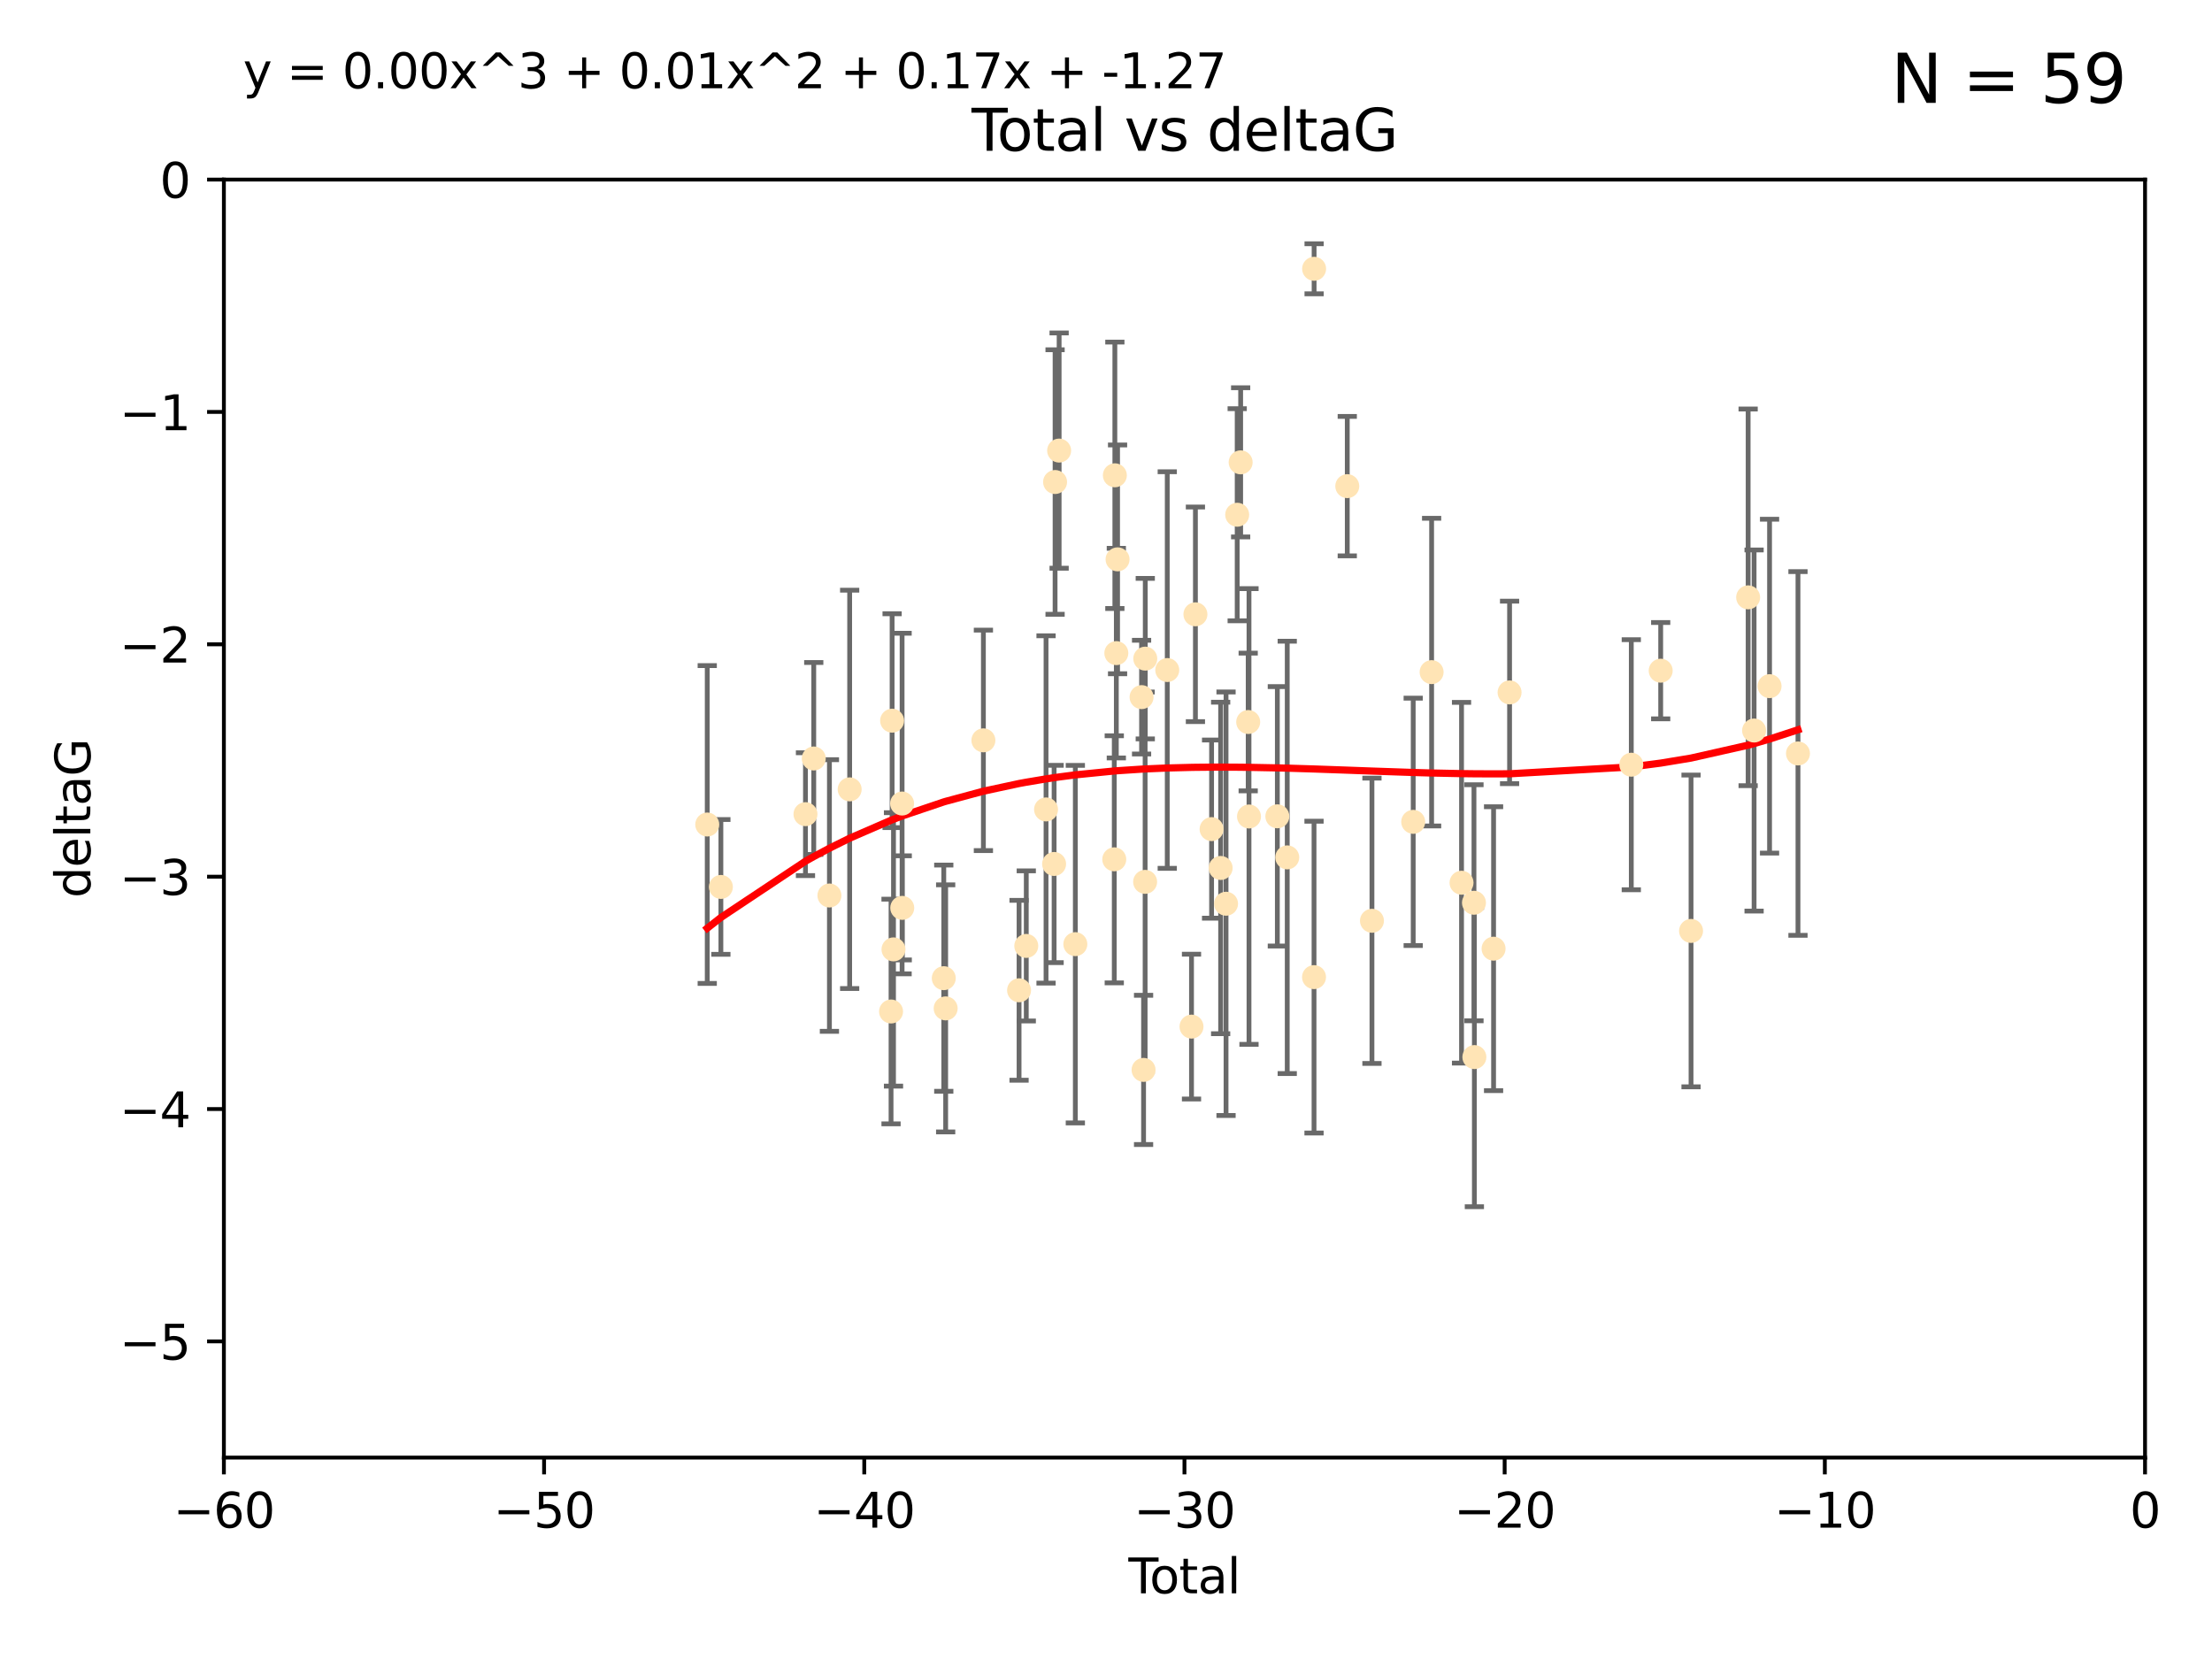 <?xml version="1.0" encoding="utf-8" standalone="no"?>
<!DOCTYPE svg PUBLIC "-//W3C//DTD SVG 1.1//EN"
  "http://www.w3.org/Graphics/SVG/1.1/DTD/svg11.dtd">
<svg xmlns:xlink="http://www.w3.org/1999/xlink" width="460.8pt" height="345.6pt" viewBox="0 0 460.8 345.6" xmlns="http://www.w3.org/2000/svg" version="1.1">
 <defs>
  <style type="text/css">*{stroke-linejoin: round; stroke-linecap: butt}</style>
 </defs>
 <g id="figure_1">
  <g id="patch_1">
   <path d="M 0 345.6 
L 460.8 345.6 
L 460.8 0 
L 0 0 
z
" style="fill: #ffffff"/>
  </g>
  <g id="axes_1">
   <g id="patch_2">
    <path d="M 46.64 303.64 
L 446.85 303.64 
L 446.85 37.411 
L 46.64 37.411 
z
" style="fill: #ffffff"/>
   </g>
   <g id="PathCollection_1">
    <defs>
     <path id="m116b6ffe37" d="M 0 1.118 
C 0.297 1.118 0.581 1 0.791 0.791 
C 1 0.581 1.118 0.297 1.118 0 
C 1.118 -0.297 1 -0.581 0.791 -0.791 
C 0.581 -1 0.297 -1.118 0 -1.118 
C -0.297 -1.118 -0.581 -1 -0.791 -0.791 
C -1 -0.581 -1.118 -0.297 -1.118 0 
C -1.118 0.297 -1 0.581 -0.791 0.791 
C -0.581 1 -0.297 1.118 0 1.118 
z
" style="stroke: #ffe4b5"/>
    </defs>
    <g clip-path="url(#pe05004ad1a)">
     <use xlink:href="#m116b6ffe37" x="147.331" y="171.763" style="fill: #ffe4b5; stroke: #ffe4b5"/>
     <use xlink:href="#m116b6ffe37" x="150.173" y="184.766" style="fill: #ffe4b5; stroke: #ffe4b5"/>
     <use xlink:href="#m116b6ffe37" x="167.795" y="169.607" style="fill: #ffe4b5; stroke: #ffe4b5"/>
     <use xlink:href="#m116b6ffe37" x="169.52" y="158.004" style="fill: #ffe4b5; stroke: #ffe4b5"/>
     <use xlink:href="#m116b6ffe37" x="172.784" y="186.549" style="fill: #ffe4b5; stroke: #ffe4b5"/>
     <use xlink:href="#m116b6ffe37" x="177" y="164.438" style="fill: #ffe4b5; stroke: #ffe4b5"/>
     <use xlink:href="#m116b6ffe37" x="185.622" y="210.713" style="fill: #ffe4b5; stroke: #ffe4b5"/>
     <use xlink:href="#m116b6ffe37" x="185.843" y="150.131" style="fill: #ffe4b5; stroke: #ffe4b5"/>
     <use xlink:href="#m116b6ffe37" x="186.133" y="197.775" style="fill: #ffe4b5; stroke: #ffe4b5"/>
     <use xlink:href="#m116b6ffe37" x="187.923" y="167.39" style="fill: #ffe4b5; stroke: #ffe4b5"/>
     <use xlink:href="#m116b6ffe37" x="187.953" y="189.127" style="fill: #ffe4b5; stroke: #ffe4b5"/>
     <use xlink:href="#m116b6ffe37" x="196.605" y="203.772" style="fill: #ffe4b5; stroke: #ffe4b5"/>
     <use xlink:href="#m116b6ffe37" x="196.999" y="210.066" style="fill: #ffe4b5; stroke: #ffe4b5"/>
     <use xlink:href="#m116b6ffe37" x="204.86" y="154.227" style="fill: #ffe4b5; stroke: #ffe4b5"/>
     <use xlink:href="#m116b6ffe37" x="212.29" y="206.296" style="fill: #ffe4b5; stroke: #ffe4b5"/>
     <use xlink:href="#m116b6ffe37" x="213.792" y="197.053" style="fill: #ffe4b5; stroke: #ffe4b5"/>
     <use xlink:href="#m116b6ffe37" x="217.91" y="168.621" style="fill: #ffe4b5; stroke: #ffe4b5"/>
     <use xlink:href="#m116b6ffe37" x="219.589" y="179.98" style="fill: #ffe4b5; stroke: #ffe4b5"/>
     <use xlink:href="#m116b6ffe37" x="219.792" y="100.413" style="fill: #ffe4b5; stroke: #ffe4b5"/>
     <use xlink:href="#m116b6ffe37" x="220.636" y="93.864" style="fill: #ffe4b5; stroke: #ffe4b5"/>
     <use xlink:href="#m116b6ffe37" x="224.013" y="196.685" style="fill: #ffe4b5; stroke: #ffe4b5"/>
     <use xlink:href="#m116b6ffe37" x="232.122" y="179.012" style="fill: #ffe4b5; stroke: #ffe4b5"/>
     <use xlink:href="#m116b6ffe37" x="232.245" y="99.014" style="fill: #ffe4b5; stroke: #ffe4b5"/>
     <use xlink:href="#m116b6ffe37" x="232.552" y="136.058" style="fill: #ffe4b5; stroke: #ffe4b5"/>
     <use xlink:href="#m116b6ffe37" x="232.81" y="116.525" style="fill: #ffe4b5; stroke: #ffe4b5"/>
     <use xlink:href="#m116b6ffe37" x="237.81" y="145.223" style="fill: #ffe4b5; stroke: #ffe4b5"/>
     <use xlink:href="#m116b6ffe37" x="238.227" y="222.879" style="fill: #ffe4b5; stroke: #ffe4b5"/>
     <use xlink:href="#m116b6ffe37" x="238.551" y="183.707" style="fill: #ffe4b5; stroke: #ffe4b5"/>
     <use xlink:href="#m116b6ffe37" x="238.581" y="137.205" style="fill: #ffe4b5; stroke: #ffe4b5"/>
     <use xlink:href="#m116b6ffe37" x="243.161" y="139.582" style="fill: #ffe4b5; stroke: #ffe4b5"/>
     <use xlink:href="#m116b6ffe37" x="248.213" y="213.863" style="fill: #ffe4b5; stroke: #ffe4b5"/>
     <use xlink:href="#m116b6ffe37" x="249.028" y="127.973" style="fill: #ffe4b5; stroke: #ffe4b5"/>
     <use xlink:href="#m116b6ffe37" x="252.395" y="172.719" style="fill: #ffe4b5; stroke: #ffe4b5"/>
     <use xlink:href="#m116b6ffe37" x="254.283" y="180.812" style="fill: #ffe4b5; stroke: #ffe4b5"/>
     <use xlink:href="#m116b6ffe37" x="255.407" y="188.264" style="fill: #ffe4b5; stroke: #ffe4b5"/>
     <use xlink:href="#m116b6ffe37" x="257.73" y="107.23" style="fill: #ffe4b5; stroke: #ffe4b5"/>
     <use xlink:href="#m116b6ffe37" x="258.45" y="96.314" style="fill: #ffe4b5; stroke: #ffe4b5"/>
     <use xlink:href="#m116b6ffe37" x="260.021" y="150.407" style="fill: #ffe4b5; stroke: #ffe4b5"/>
     <use xlink:href="#m116b6ffe37" x="260.189" y="170.091" style="fill: #ffe4b5; stroke: #ffe4b5"/>
     <use xlink:href="#m116b6ffe37" x="266.094" y="170.053" style="fill: #ffe4b5; stroke: #ffe4b5"/>
     <use xlink:href="#m116b6ffe37" x="268.156" y="178.609" style="fill: #ffe4b5; stroke: #ffe4b5"/>
     <use xlink:href="#m116b6ffe37" x="273.735" y="203.552" style="fill: #ffe4b5; stroke: #ffe4b5"/>
     <use xlink:href="#m116b6ffe37" x="273.753" y="55.993" style="fill: #ffe4b5; stroke: #ffe4b5"/>
     <use xlink:href="#m116b6ffe37" x="280.661" y="101.272" style="fill: #ffe4b5; stroke: #ffe4b5"/>
     <use xlink:href="#m116b6ffe37" x="285.803" y="191.817" style="fill: #ffe4b5; stroke: #ffe4b5"/>
     <use xlink:href="#m116b6ffe37" x="294.397" y="171.206" style="fill: #ffe4b5; stroke: #ffe4b5"/>
     <use xlink:href="#m116b6ffe37" x="298.231" y="140.015" style="fill: #ffe4b5; stroke: #ffe4b5"/>
     <use xlink:href="#m116b6ffe37" x="304.464" y="183.887" style="fill: #ffe4b5; stroke: #ffe4b5"/>
     <use xlink:href="#m116b6ffe37" x="307.055" y="188.059" style="fill: #ffe4b5; stroke: #ffe4b5"/>
     <use xlink:href="#m116b6ffe37" x="307.139" y="220.208" style="fill: #ffe4b5; stroke: #ffe4b5"/>
     <use xlink:href="#m116b6ffe37" x="311.139" y="197.627" style="fill: #ffe4b5; stroke: #ffe4b5"/>
     <use xlink:href="#m116b6ffe37" x="314.472" y="144.242" style="fill: #ffe4b5; stroke: #ffe4b5"/>
     <use xlink:href="#m116b6ffe37" x="339.829" y="159.303" style="fill: #ffe4b5; stroke: #ffe4b5"/>
     <use xlink:href="#m116b6ffe37" x="345.952" y="139.717" style="fill: #ffe4b5; stroke: #ffe4b5"/>
     <use xlink:href="#m116b6ffe37" x="352.276" y="193.93" style="fill: #ffe4b5; stroke: #ffe4b5"/>
     <use xlink:href="#m116b6ffe37" x="364.17" y="124.44" style="fill: #ffe4b5; stroke: #ffe4b5"/>
     <use xlink:href="#m116b6ffe37" x="365.409" y="152.182" style="fill: #ffe4b5; stroke: #ffe4b5"/>
     <use xlink:href="#m116b6ffe37" x="368.631" y="142.938" style="fill: #ffe4b5; stroke: #ffe4b5"/>
     <use xlink:href="#m116b6ffe37" x="374.553" y="156.959" style="fill: #ffe4b5; stroke: #ffe4b5"/>
    </g>
   </g>
   <g id="matplotlib.axis_1">
    <g id="xtick_1">
     <g id="line2d_1">
      <defs>
       <path id="m0ee0fde042" d="M 0 0 
L 0 3.5 
" style="stroke: #000000; stroke-width: 0.8"/>
      </defs>
      <g>
       <use xlink:href="#m0ee0fde042" x="46.64" y="303.64" style="stroke: #000000; stroke-width: 0.8"/>
      </g>
     </g>
     <g id="text_1">
      <!-- −60 -->
      <g transform="translate(36.088 318.238)scale(0.1 -0.1)">
       <defs>
        <path id="DejaVuSans-2212" d="M 678 2272 
L 4684 2272 
L 4684 1741 
L 678 1741 
L 678 2272 
z
" transform="scale(0.016)"/>
        <path id="DejaVuSans-36" d="M 2113 2584 
Q 1688 2584 1439 2293 
Q 1191 2003 1191 1497 
Q 1191 994 1439 701 
Q 1688 409 2113 409 
Q 2538 409 2786 701 
Q 3034 994 3034 1497 
Q 3034 2003 2786 2293 
Q 2538 2584 2113 2584 
z
M 3366 4563 
L 3366 3988 
Q 3128 4100 2886 4159 
Q 2644 4219 2406 4219 
Q 1781 4219 1451 3797 
Q 1122 3375 1075 2522 
Q 1259 2794 1537 2939 
Q 1816 3084 2150 3084 
Q 2853 3084 3261 2657 
Q 3669 2231 3669 1497 
Q 3669 778 3244 343 
Q 2819 -91 2113 -91 
Q 1303 -91 875 529 
Q 447 1150 447 2328 
Q 447 3434 972 4092 
Q 1497 4750 2381 4750 
Q 2619 4750 2861 4703 
Q 3103 4656 3366 4563 
z
" transform="scale(0.016)"/>
        <path id="DejaVuSans-30" d="M 2034 4250 
Q 1547 4250 1301 3770 
Q 1056 3291 1056 2328 
Q 1056 1369 1301 889 
Q 1547 409 2034 409 
Q 2525 409 2770 889 
Q 3016 1369 3016 2328 
Q 3016 3291 2770 3770 
Q 2525 4250 2034 4250 
z
M 2034 4750 
Q 2819 4750 3233 4129 
Q 3647 3509 3647 2328 
Q 3647 1150 3233 529 
Q 2819 -91 2034 -91 
Q 1250 -91 836 529 
Q 422 1150 422 2328 
Q 422 3509 836 4129 
Q 1250 4750 2034 4750 
z
" transform="scale(0.016)"/>
       </defs>
       <use xlink:href="#DejaVuSans-2212"/>
       <use xlink:href="#DejaVuSans-36" x="83.789"/>
       <use xlink:href="#DejaVuSans-30" x="147.412"/>
      </g>
     </g>
    </g>
    <g id="xtick_2">
     <g id="line2d_2">
      <g>
       <use xlink:href="#m0ee0fde042" x="113.342" y="303.64" style="stroke: #000000; stroke-width: 0.8"/>
      </g>
     </g>
     <g id="text_2">
      <!-- −50 -->
      <g transform="translate(102.789 318.238)scale(0.1 -0.1)">
       <defs>
        <path id="DejaVuSans-35" d="M 691 4666 
L 3169 4666 
L 3169 4134 
L 1269 4134 
L 1269 2991 
Q 1406 3038 1543 3061 
Q 1681 3084 1819 3084 
Q 2600 3084 3056 2656 
Q 3513 2228 3513 1497 
Q 3513 744 3044 326 
Q 2575 -91 1722 -91 
Q 1428 -91 1123 -41 
Q 819 9 494 109 
L 494 744 
Q 775 591 1075 516 
Q 1375 441 1709 441 
Q 2250 441 2565 725 
Q 2881 1009 2881 1497 
Q 2881 1984 2565 2268 
Q 2250 2553 1709 2553 
Q 1456 2553 1204 2497 
Q 953 2441 691 2322 
L 691 4666 
z
" transform="scale(0.016)"/>
       </defs>
       <use xlink:href="#DejaVuSans-2212"/>
       <use xlink:href="#DejaVuSans-35" x="83.789"/>
       <use xlink:href="#DejaVuSans-30" x="147.412"/>
      </g>
     </g>
    </g>
    <g id="xtick_3">
     <g id="line2d_3">
      <g>
       <use xlink:href="#m0ee0fde042" x="180.043" y="303.64" style="stroke: #000000; stroke-width: 0.8"/>
      </g>
     </g>
     <g id="text_3">
      <!-- −40 -->
      <g transform="translate(169.491 318.238)scale(0.1 -0.1)">
       <defs>
        <path id="DejaVuSans-34" d="M 2419 4116 
L 825 1625 
L 2419 1625 
L 2419 4116 
z
M 2253 4666 
L 3047 4666 
L 3047 1625 
L 3713 1625 
L 3713 1100 
L 3047 1100 
L 3047 0 
L 2419 0 
L 2419 1100 
L 313 1100 
L 313 1709 
L 2253 4666 
z
" transform="scale(0.016)"/>
       </defs>
       <use xlink:href="#DejaVuSans-2212"/>
       <use xlink:href="#DejaVuSans-34" x="83.789"/>
       <use xlink:href="#DejaVuSans-30" x="147.412"/>
      </g>
     </g>
    </g>
    <g id="xtick_4">
     <g id="line2d_4">
      <g>
       <use xlink:href="#m0ee0fde042" x="246.745" y="303.64" style="stroke: #000000; stroke-width: 0.8"/>
      </g>
     </g>
     <g id="text_4">
      <!-- −30 -->
      <g transform="translate(236.193 318.238)scale(0.1 -0.1)">
       <defs>
        <path id="DejaVuSans-33" d="M 2597 2516 
Q 3050 2419 3304 2112 
Q 3559 1806 3559 1356 
Q 3559 666 3084 287 
Q 2609 -91 1734 -91 
Q 1441 -91 1130 -33 
Q 819 25 488 141 
L 488 750 
Q 750 597 1062 519 
Q 1375 441 1716 441 
Q 2309 441 2620 675 
Q 2931 909 2931 1356 
Q 2931 1769 2642 2001 
Q 2353 2234 1838 2234 
L 1294 2234 
L 1294 2753 
L 1863 2753 
Q 2328 2753 2575 2939 
Q 2822 3125 2822 3475 
Q 2822 3834 2567 4026 
Q 2313 4219 1838 4219 
Q 1578 4219 1281 4162 
Q 984 4106 628 3988 
L 628 4550 
Q 988 4650 1302 4700 
Q 1616 4750 1894 4750 
Q 2613 4750 3031 4423 
Q 3450 4097 3450 3541 
Q 3450 3153 3228 2886 
Q 3006 2619 2597 2516 
z
" transform="scale(0.016)"/>
       </defs>
       <use xlink:href="#DejaVuSans-2212"/>
       <use xlink:href="#DejaVuSans-33" x="83.789"/>
       <use xlink:href="#DejaVuSans-30" x="147.412"/>
      </g>
     </g>
    </g>
    <g id="xtick_5">
     <g id="line2d_5">
      <g>
       <use xlink:href="#m0ee0fde042" x="313.447" y="303.64" style="stroke: #000000; stroke-width: 0.8"/>
      </g>
     </g>
     <g id="text_5">
      <!-- −20 -->
      <g transform="translate(302.894 318.238)scale(0.1 -0.1)">
       <defs>
        <path id="DejaVuSans-32" d="M 1228 531 
L 3431 531 
L 3431 0 
L 469 0 
L 469 531 
Q 828 903 1448 1529 
Q 2069 2156 2228 2338 
Q 2531 2678 2651 2914 
Q 2772 3150 2772 3378 
Q 2772 3750 2511 3984 
Q 2250 4219 1831 4219 
Q 1534 4219 1204 4116 
Q 875 4013 500 3803 
L 500 4441 
Q 881 4594 1212 4672 
Q 1544 4750 1819 4750 
Q 2544 4750 2975 4387 
Q 3406 4025 3406 3419 
Q 3406 3131 3298 2873 
Q 3191 2616 2906 2266 
Q 2828 2175 2409 1742 
Q 1991 1309 1228 531 
z
" transform="scale(0.016)"/>
       </defs>
       <use xlink:href="#DejaVuSans-2212"/>
       <use xlink:href="#DejaVuSans-32" x="83.789"/>
       <use xlink:href="#DejaVuSans-30" x="147.412"/>
      </g>
     </g>
    </g>
    <g id="xtick_6">
     <g id="line2d_6">
      <g>
       <use xlink:href="#m0ee0fde042" x="380.148" y="303.64" style="stroke: #000000; stroke-width: 0.8"/>
      </g>
     </g>
     <g id="text_6">
      <!-- −10 -->
      <g transform="translate(369.596 318.238)scale(0.1 -0.1)">
       <defs>
        <path id="DejaVuSans-31" d="M 794 531 
L 1825 531 
L 1825 4091 
L 703 3866 
L 703 4441 
L 1819 4666 
L 2450 4666 
L 2450 531 
L 3481 531 
L 3481 0 
L 794 0 
L 794 531 
z
" transform="scale(0.016)"/>
       </defs>
       <use xlink:href="#DejaVuSans-2212"/>
       <use xlink:href="#DejaVuSans-31" x="83.789"/>
       <use xlink:href="#DejaVuSans-30" x="147.412"/>
      </g>
     </g>
    </g>
    <g id="xtick_7">
     <g id="line2d_7">
      <g>
       <use xlink:href="#m0ee0fde042" x="446.85" y="303.64" style="stroke: #000000; stroke-width: 0.8"/>
      </g>
     </g>
     <g id="text_7">
      <!-- 0 -->
      <g transform="translate(443.669 318.238)scale(0.1 -0.1)">
       <use xlink:href="#DejaVuSans-30"/>
      </g>
     </g>
    </g>
    <g id="text_8">
     <!-- Total -->
     <g transform="translate(235.068 331.917)scale(0.1 -0.1)">
      <defs>
       <path id="DejaVuSans-54" d="M -19 4666 
L 3928 4666 
L 3928 4134 
L 2272 4134 
L 2272 0 
L 1638 0 
L 1638 4134 
L -19 4134 
L -19 4666 
z
" transform="scale(0.016)"/>
       <path id="DejaVuSans-6f" d="M 1959 3097 
Q 1497 3097 1228 2736 
Q 959 2375 959 1747 
Q 959 1119 1226 758 
Q 1494 397 1959 397 
Q 2419 397 2687 759 
Q 2956 1122 2956 1747 
Q 2956 2369 2687 2733 
Q 2419 3097 1959 3097 
z
M 1959 3584 
Q 2709 3584 3137 3096 
Q 3566 2609 3566 1747 
Q 3566 888 3137 398 
Q 2709 -91 1959 -91 
Q 1206 -91 779 398 
Q 353 888 353 1747 
Q 353 2609 779 3096 
Q 1206 3584 1959 3584 
z
" transform="scale(0.016)"/>
       <path id="DejaVuSans-74" d="M 1172 4494 
L 1172 3500 
L 2356 3500 
L 2356 3053 
L 1172 3053 
L 1172 1153 
Q 1172 725 1289 603 
Q 1406 481 1766 481 
L 2356 481 
L 2356 0 
L 1766 0 
Q 1100 0 847 248 
Q 594 497 594 1153 
L 594 3053 
L 172 3053 
L 172 3500 
L 594 3500 
L 594 4494 
L 1172 4494 
z
" transform="scale(0.016)"/>
       <path id="DejaVuSans-61" d="M 2194 1759 
Q 1497 1759 1228 1600 
Q 959 1441 959 1056 
Q 959 750 1161 570 
Q 1363 391 1709 391 
Q 2188 391 2477 730 
Q 2766 1069 2766 1631 
L 2766 1759 
L 2194 1759 
z
M 3341 1997 
L 3341 0 
L 2766 0 
L 2766 531 
Q 2569 213 2275 61 
Q 1981 -91 1556 -91 
Q 1019 -91 701 211 
Q 384 513 384 1019 
Q 384 1609 779 1909 
Q 1175 2209 1959 2209 
L 2766 2209 
L 2766 2266 
Q 2766 2663 2505 2880 
Q 2244 3097 1772 3097 
Q 1472 3097 1187 3025 
Q 903 2953 641 2809 
L 641 3341 
Q 956 3463 1253 3523 
Q 1550 3584 1831 3584 
Q 2591 3584 2966 3190 
Q 3341 2797 3341 1997 
z
" transform="scale(0.016)"/>
       <path id="DejaVuSans-6c" d="M 603 4863 
L 1178 4863 
L 1178 0 
L 603 0 
L 603 4863 
z
" transform="scale(0.016)"/>
      </defs>
      <use xlink:href="#DejaVuSans-54"/>
      <use xlink:href="#DejaVuSans-6f" x="44.084"/>
      <use xlink:href="#DejaVuSans-74" x="105.266"/>
      <use xlink:href="#DejaVuSans-61" x="144.475"/>
      <use xlink:href="#DejaVuSans-6c" x="205.754"/>
     </g>
    </g>
   </g>
   <g id="matplotlib.axis_2">
    <g id="ytick_1">
     <g id="line2d_8">
      <defs>
       <path id="m115ef93f50" d="M 0 0 
L -3.5 0 
" style="stroke: #000000; stroke-width: 0.8"/>
      </defs>
      <g>
       <use xlink:href="#m115ef93f50" x="46.64" y="279.437" style="stroke: #000000; stroke-width: 0.8"/>
      </g>
     </g>
     <g id="text_9">
      <!-- −5 -->
      <g transform="translate(24.898 283.237)scale(0.1 -0.1)">
       <use xlink:href="#DejaVuSans-2212"/>
       <use xlink:href="#DejaVuSans-35" x="83.789"/>
      </g>
     </g>
    </g>
    <g id="ytick_2">
     <g id="line2d_9">
      <g>
       <use xlink:href="#m115ef93f50" x="46.64" y="231.032" style="stroke: #000000; stroke-width: 0.8"/>
      </g>
     </g>
     <g id="text_10">
      <!-- −4 -->
      <g transform="translate(24.898 234.831)scale(0.1 -0.1)">
       <use xlink:href="#DejaVuSans-2212"/>
       <use xlink:href="#DejaVuSans-34" x="83.789"/>
      </g>
     </g>
    </g>
    <g id="ytick_3">
     <g id="line2d_10">
      <g>
       <use xlink:href="#m115ef93f50" x="46.64" y="182.627" style="stroke: #000000; stroke-width: 0.8"/>
      </g>
     </g>
     <g id="text_11">
      <!-- −3 -->
      <g transform="translate(24.898 186.426)scale(0.1 -0.1)">
       <use xlink:href="#DejaVuSans-2212"/>
       <use xlink:href="#DejaVuSans-33" x="83.789"/>
      </g>
     </g>
    </g>
    <g id="ytick_4">
     <g id="line2d_11">
      <g>
       <use xlink:href="#m115ef93f50" x="46.64" y="134.222" style="stroke: #000000; stroke-width: 0.8"/>
      </g>
     </g>
     <g id="text_12">
      <!-- −2 -->
      <g transform="translate(24.898 138.021)scale(0.1 -0.1)">
       <use xlink:href="#DejaVuSans-2212"/>
       <use xlink:href="#DejaVuSans-32" x="83.789"/>
      </g>
     </g>
    </g>
    <g id="ytick_5">
     <g id="line2d_12">
      <g>
       <use xlink:href="#m115ef93f50" x="46.64" y="85.816" style="stroke: #000000; stroke-width: 0.8"/>
      </g>
     </g>
     <g id="text_13">
      <!-- −1 -->
      <g transform="translate(24.898 89.616)scale(0.1 -0.1)">
       <use xlink:href="#DejaVuSans-2212"/>
       <use xlink:href="#DejaVuSans-31" x="83.789"/>
      </g>
     </g>
    </g>
    <g id="ytick_6">
     <g id="line2d_13">
      <g>
       <use xlink:href="#m115ef93f50" x="46.64" y="37.411" style="stroke: #000000; stroke-width: 0.8"/>
      </g>
     </g>
     <g id="text_14">
      <!-- 0 -->
      <g transform="translate(33.278 41.21)scale(0.1 -0.1)">
       <use xlink:href="#DejaVuSans-30"/>
      </g>
     </g>
    </g>
    <g id="text_15">
     <!-- deltaG -->
     <g transform="translate(18.818 187.064)rotate(-90)scale(0.1 -0.1)">
      <defs>
       <path id="DejaVuSans-64" d="M 2906 2969 
L 2906 4863 
L 3481 4863 
L 3481 0 
L 2906 0 
L 2906 525 
Q 2725 213 2448 61 
Q 2172 -91 1784 -91 
Q 1150 -91 751 415 
Q 353 922 353 1747 
Q 353 2572 751 3078 
Q 1150 3584 1784 3584 
Q 2172 3584 2448 3432 
Q 2725 3281 2906 2969 
z
M 947 1747 
Q 947 1113 1208 752 
Q 1469 391 1925 391 
Q 2381 391 2643 752 
Q 2906 1113 2906 1747 
Q 2906 2381 2643 2742 
Q 2381 3103 1925 3103 
Q 1469 3103 1208 2742 
Q 947 2381 947 1747 
z
" transform="scale(0.016)"/>
       <path id="DejaVuSans-65" d="M 3597 1894 
L 3597 1613 
L 953 1613 
Q 991 1019 1311 708 
Q 1631 397 2203 397 
Q 2534 397 2845 478 
Q 3156 559 3463 722 
L 3463 178 
Q 3153 47 2828 -22 
Q 2503 -91 2169 -91 
Q 1331 -91 842 396 
Q 353 884 353 1716 
Q 353 2575 817 3079 
Q 1281 3584 2069 3584 
Q 2775 3584 3186 3129 
Q 3597 2675 3597 1894 
z
M 3022 2063 
Q 3016 2534 2758 2815 
Q 2500 3097 2075 3097 
Q 1594 3097 1305 2825 
Q 1016 2553 972 2059 
L 3022 2063 
z
" transform="scale(0.016)"/>
       <path id="DejaVuSans-47" d="M 3809 666 
L 3809 1919 
L 2778 1919 
L 2778 2438 
L 4434 2438 
L 4434 434 
Q 4069 175 3628 42 
Q 3188 -91 2688 -91 
Q 1594 -91 976 548 
Q 359 1188 359 2328 
Q 359 3472 976 4111 
Q 1594 4750 2688 4750 
Q 3144 4750 3555 4637 
Q 3966 4525 4313 4306 
L 4313 3634 
Q 3963 3931 3569 4081 
Q 3175 4231 2741 4231 
Q 1884 4231 1454 3753 
Q 1025 3275 1025 2328 
Q 1025 1384 1454 906 
Q 1884 428 2741 428 
Q 3075 428 3337 486 
Q 3600 544 3809 666 
z
" transform="scale(0.016)"/>
      </defs>
      <use xlink:href="#DejaVuSans-64"/>
      <use xlink:href="#DejaVuSans-65" x="63.477"/>
      <use xlink:href="#DejaVuSans-6c" x="125"/>
      <use xlink:href="#DejaVuSans-74" x="152.783"/>
      <use xlink:href="#DejaVuSans-61" x="191.992"/>
      <use xlink:href="#DejaVuSans-47" x="253.271"/>
     </g>
    </g>
   </g>
   <g id="LineCollection_1">
    <path d="M 147.331 204.867 
L 147.331 138.658 
" clip-path="url(#pe05004ad1a)" style="fill: none; stroke: #696969"/>
    <path d="M 150.173 198.805 
L 150.173 170.727 
" clip-path="url(#pe05004ad1a)" style="fill: none; stroke: #696969"/>
    <path d="M 167.795 182.403 
L 167.795 156.81 
" clip-path="url(#pe05004ad1a)" style="fill: none; stroke: #696969"/>
    <path d="M 169.52 177.999 
L 169.52 138.009 
" clip-path="url(#pe05004ad1a)" style="fill: none; stroke: #696969"/>
    <path d="M 172.784 214.844 
L 172.784 158.255 
" clip-path="url(#pe05004ad1a)" style="fill: none; stroke: #696969"/>
    <path d="M 177 205.929 
L 177 122.946 
" clip-path="url(#pe05004ad1a)" style="fill: none; stroke: #696969"/>
    <path d="M 185.622 234.113 
L 185.622 187.313 
" clip-path="url(#pe05004ad1a)" style="fill: none; stroke: #696969"/>
    <path d="M 185.843 172.406 
L 185.843 127.855 
" clip-path="url(#pe05004ad1a)" style="fill: none; stroke: #696969"/>
    <path d="M 186.133 226.257 
L 186.133 169.294 
" clip-path="url(#pe05004ad1a)" style="fill: none; stroke: #696969"/>
    <path d="M 187.923 202.867 
L 187.923 131.914 
" clip-path="url(#pe05004ad1a)" style="fill: none; stroke: #696969"/>
    <path d="M 187.953 199.972 
L 187.953 178.283 
" clip-path="url(#pe05004ad1a)" style="fill: none; stroke: #696969"/>
    <path d="M 196.605 227.331 
L 196.605 180.212 
" clip-path="url(#pe05004ad1a)" style="fill: none; stroke: #696969"/>
    <path d="M 196.999 235.804 
L 196.999 184.328 
" clip-path="url(#pe05004ad1a)" style="fill: none; stroke: #696969"/>
    <path d="M 204.86 177.192 
L 204.86 131.263 
" clip-path="url(#pe05004ad1a)" style="fill: none; stroke: #696969"/>
    <path d="M 212.29 225.031 
L 212.29 187.561 
" clip-path="url(#pe05004ad1a)" style="fill: none; stroke: #696969"/>
    <path d="M 213.792 212.688 
L 213.792 181.417 
" clip-path="url(#pe05004ad1a)" style="fill: none; stroke: #696969"/>
    <path d="M 217.91 204.796 
L 217.91 132.447 
" clip-path="url(#pe05004ad1a)" style="fill: none; stroke: #696969"/>
    <path d="M 219.589 200.533 
L 219.589 159.428 
" clip-path="url(#pe05004ad1a)" style="fill: none; stroke: #696969"/>
    <path d="M 219.792 127.966 
L 219.792 72.859 
" clip-path="url(#pe05004ad1a)" style="fill: none; stroke: #696969"/>
    <path d="M 220.636 118.369 
L 220.636 69.359 
" clip-path="url(#pe05004ad1a)" style="fill: none; stroke: #696969"/>
    <path d="M 224.013 233.927 
L 224.013 159.444 
" clip-path="url(#pe05004ad1a)" style="fill: none; stroke: #696969"/>
    <path d="M 232.122 204.751 
L 232.122 153.273 
" clip-path="url(#pe05004ad1a)" style="fill: none; stroke: #696969"/>
    <path d="M 232.245 126.762 
L 232.245 71.267 
" clip-path="url(#pe05004ad1a)" style="fill: none; stroke: #696969"/>
    <path d="M 232.552 157.897 
L 232.552 114.219 
" clip-path="url(#pe05004ad1a)" style="fill: none; stroke: #696969"/>
    <path d="M 232.81 140.352 
L 232.81 92.698 
" clip-path="url(#pe05004ad1a)" style="fill: none; stroke: #696969"/>
    <path d="M 237.81 157.068 
L 237.81 133.378 
" clip-path="url(#pe05004ad1a)" style="fill: none; stroke: #696969"/>
    <path d="M 238.227 238.424 
L 238.227 207.334 
" clip-path="url(#pe05004ad1a)" style="fill: none; stroke: #696969"/>
    <path d="M 238.551 223.253 
L 238.551 144.162 
" clip-path="url(#pe05004ad1a)" style="fill: none; stroke: #696969"/>
    <path d="M 238.581 153.923 
L 238.581 120.488 
" clip-path="url(#pe05004ad1a)" style="fill: none; stroke: #696969"/>
    <path d="M 243.161 180.893 
L 243.161 98.27 
" clip-path="url(#pe05004ad1a)" style="fill: none; stroke: #696969"/>
    <path d="M 248.213 228.948 
L 248.213 198.777 
" clip-path="url(#pe05004ad1a)" style="fill: none; stroke: #696969"/>
    <path d="M 249.028 150.324 
L 249.028 105.623 
" clip-path="url(#pe05004ad1a)" style="fill: none; stroke: #696969"/>
    <path d="M 252.395 191.277 
L 252.395 154.16 
" clip-path="url(#pe05004ad1a)" style="fill: none; stroke: #696969"/>
    <path d="M 254.283 215.345 
L 254.283 146.28 
" clip-path="url(#pe05004ad1a)" style="fill: none; stroke: #696969"/>
    <path d="M 255.407 232.379 
L 255.407 144.149 
" clip-path="url(#pe05004ad1a)" style="fill: none; stroke: #696969"/>
    <path d="M 257.73 129.322 
L 257.73 85.138 
" clip-path="url(#pe05004ad1a)" style="fill: none; stroke: #696969"/>
    <path d="M 258.45 111.851 
L 258.45 80.778 
" clip-path="url(#pe05004ad1a)" style="fill: none; stroke: #696969"/>
    <path d="M 260.021 164.755 
L 260.021 136.059 
" clip-path="url(#pe05004ad1a)" style="fill: none; stroke: #696969"/>
    <path d="M 260.189 217.56 
L 260.189 122.622 
" clip-path="url(#pe05004ad1a)" style="fill: none; stroke: #696969"/>
    <path d="M 266.094 197.074 
L 266.094 143.032 
" clip-path="url(#pe05004ad1a)" style="fill: none; stroke: #696969"/>
    <path d="M 268.156 223.643 
L 268.156 133.574 
" clip-path="url(#pe05004ad1a)" style="fill: none; stroke: #696969"/>
    <path d="M 273.735 236.03 
L 273.735 171.073 
" clip-path="url(#pe05004ad1a)" style="fill: none; stroke: #696969"/>
    <path d="M 273.753 61.206 
L 273.753 50.78 
" clip-path="url(#pe05004ad1a)" style="fill: none; stroke: #696969"/>
    <path d="M 280.661 115.797 
L 280.661 86.747 
" clip-path="url(#pe05004ad1a)" style="fill: none; stroke: #696969"/>
    <path d="M 285.803 221.536 
L 285.803 162.098 
" clip-path="url(#pe05004ad1a)" style="fill: none; stroke: #696969"/>
    <path d="M 294.397 196.971 
L 294.397 145.442 
" clip-path="url(#pe05004ad1a)" style="fill: none; stroke: #696969"/>
    <path d="M 298.231 172.063 
L 298.231 107.966 
" clip-path="url(#pe05004ad1a)" style="fill: none; stroke: #696969"/>
    <path d="M 304.464 221.457 
L 304.464 146.317 
" clip-path="url(#pe05004ad1a)" style="fill: none; stroke: #696969"/>
    <path d="M 307.055 212.649 
L 307.055 163.47 
" clip-path="url(#pe05004ad1a)" style="fill: none; stroke: #696969"/>
    <path d="M 307.139 251.386 
L 307.139 189.03 
" clip-path="url(#pe05004ad1a)" style="fill: none; stroke: #696969"/>
    <path d="M 311.139 227.198 
L 311.139 168.056 
" clip-path="url(#pe05004ad1a)" style="fill: none; stroke: #696969"/>
    <path d="M 314.472 163.248 
L 314.472 125.236 
" clip-path="url(#pe05004ad1a)" style="fill: none; stroke: #696969"/>
    <path d="M 339.829 185.353 
L 339.829 133.253 
" clip-path="url(#pe05004ad1a)" style="fill: none; stroke: #696969"/>
    <path d="M 345.952 149.749 
L 345.952 129.685 
" clip-path="url(#pe05004ad1a)" style="fill: none; stroke: #696969"/>
    <path d="M 352.276 226.405 
L 352.276 161.455 
" clip-path="url(#pe05004ad1a)" style="fill: none; stroke: #696969"/>
    <path d="M 364.17 163.673 
L 364.17 85.207 
" clip-path="url(#pe05004ad1a)" style="fill: none; stroke: #696969"/>
    <path d="M 365.409 189.798 
L 365.409 114.566 
" clip-path="url(#pe05004ad1a)" style="fill: none; stroke: #696969"/>
    <path d="M 368.631 177.716 
L 368.631 108.161 
" clip-path="url(#pe05004ad1a)" style="fill: none; stroke: #696969"/>
    <path d="M 374.553 194.843 
L 374.553 119.076 
" clip-path="url(#pe05004ad1a)" style="fill: none; stroke: #696969"/>
   </g>
   <g id="line2d_14">
    <defs>
     <path id="mc81d23bfa4" d="M 2 0 
L -2 -0 
" style="stroke: #696969"/>
    </defs>
    <g clip-path="url(#pe05004ad1a)">
     <use xlink:href="#mc81d23bfa4" x="147.331" y="204.867" style="fill: #696969; stroke: #696969"/>
     <use xlink:href="#mc81d23bfa4" x="150.173" y="198.805" style="fill: #696969; stroke: #696969"/>
     <use xlink:href="#mc81d23bfa4" x="167.795" y="182.403" style="fill: #696969; stroke: #696969"/>
     <use xlink:href="#mc81d23bfa4" x="169.52" y="177.999" style="fill: #696969; stroke: #696969"/>
     <use xlink:href="#mc81d23bfa4" x="172.784" y="214.844" style="fill: #696969; stroke: #696969"/>
     <use xlink:href="#mc81d23bfa4" x="177" y="205.929" style="fill: #696969; stroke: #696969"/>
     <use xlink:href="#mc81d23bfa4" x="185.622" y="234.113" style="fill: #696969; stroke: #696969"/>
     <use xlink:href="#mc81d23bfa4" x="185.843" y="172.406" style="fill: #696969; stroke: #696969"/>
     <use xlink:href="#mc81d23bfa4" x="186.133" y="226.257" style="fill: #696969; stroke: #696969"/>
     <use xlink:href="#mc81d23bfa4" x="187.923" y="202.867" style="fill: #696969; stroke: #696969"/>
     <use xlink:href="#mc81d23bfa4" x="187.953" y="199.972" style="fill: #696969; stroke: #696969"/>
     <use xlink:href="#mc81d23bfa4" x="196.605" y="227.331" style="fill: #696969; stroke: #696969"/>
     <use xlink:href="#mc81d23bfa4" x="196.999" y="235.804" style="fill: #696969; stroke: #696969"/>
     <use xlink:href="#mc81d23bfa4" x="204.86" y="177.192" style="fill: #696969; stroke: #696969"/>
     <use xlink:href="#mc81d23bfa4" x="212.29" y="225.031" style="fill: #696969; stroke: #696969"/>
     <use xlink:href="#mc81d23bfa4" x="213.792" y="212.688" style="fill: #696969; stroke: #696969"/>
     <use xlink:href="#mc81d23bfa4" x="217.91" y="204.796" style="fill: #696969; stroke: #696969"/>
     <use xlink:href="#mc81d23bfa4" x="219.589" y="200.533" style="fill: #696969; stroke: #696969"/>
     <use xlink:href="#mc81d23bfa4" x="219.792" y="127.966" style="fill: #696969; stroke: #696969"/>
     <use xlink:href="#mc81d23bfa4" x="220.636" y="118.369" style="fill: #696969; stroke: #696969"/>
     <use xlink:href="#mc81d23bfa4" x="224.013" y="233.927" style="fill: #696969; stroke: #696969"/>
     <use xlink:href="#mc81d23bfa4" x="232.122" y="204.751" style="fill: #696969; stroke: #696969"/>
     <use xlink:href="#mc81d23bfa4" x="232.245" y="126.762" style="fill: #696969; stroke: #696969"/>
     <use xlink:href="#mc81d23bfa4" x="232.552" y="157.897" style="fill: #696969; stroke: #696969"/>
     <use xlink:href="#mc81d23bfa4" x="232.81" y="140.352" style="fill: #696969; stroke: #696969"/>
     <use xlink:href="#mc81d23bfa4" x="237.81" y="157.068" style="fill: #696969; stroke: #696969"/>
     <use xlink:href="#mc81d23bfa4" x="238.227" y="238.424" style="fill: #696969; stroke: #696969"/>
     <use xlink:href="#mc81d23bfa4" x="238.551" y="223.253" style="fill: #696969; stroke: #696969"/>
     <use xlink:href="#mc81d23bfa4" x="238.581" y="153.923" style="fill: #696969; stroke: #696969"/>
     <use xlink:href="#mc81d23bfa4" x="243.161" y="180.893" style="fill: #696969; stroke: #696969"/>
     <use xlink:href="#mc81d23bfa4" x="248.213" y="228.948" style="fill: #696969; stroke: #696969"/>
     <use xlink:href="#mc81d23bfa4" x="249.028" y="150.324" style="fill: #696969; stroke: #696969"/>
     <use xlink:href="#mc81d23bfa4" x="252.395" y="191.277" style="fill: #696969; stroke: #696969"/>
     <use xlink:href="#mc81d23bfa4" x="254.283" y="215.345" style="fill: #696969; stroke: #696969"/>
     <use xlink:href="#mc81d23bfa4" x="255.407" y="232.379" style="fill: #696969; stroke: #696969"/>
     <use xlink:href="#mc81d23bfa4" x="257.73" y="129.322" style="fill: #696969; stroke: #696969"/>
     <use xlink:href="#mc81d23bfa4" x="258.45" y="111.851" style="fill: #696969; stroke: #696969"/>
     <use xlink:href="#mc81d23bfa4" x="260.021" y="164.755" style="fill: #696969; stroke: #696969"/>
     <use xlink:href="#mc81d23bfa4" x="260.189" y="217.56" style="fill: #696969; stroke: #696969"/>
     <use xlink:href="#mc81d23bfa4" x="266.094" y="197.074" style="fill: #696969; stroke: #696969"/>
     <use xlink:href="#mc81d23bfa4" x="268.156" y="223.643" style="fill: #696969; stroke: #696969"/>
     <use xlink:href="#mc81d23bfa4" x="273.735" y="236.03" style="fill: #696969; stroke: #696969"/>
     <use xlink:href="#mc81d23bfa4" x="273.753" y="61.206" style="fill: #696969; stroke: #696969"/>
     <use xlink:href="#mc81d23bfa4" x="280.661" y="115.797" style="fill: #696969; stroke: #696969"/>
     <use xlink:href="#mc81d23bfa4" x="285.803" y="221.536" style="fill: #696969; stroke: #696969"/>
     <use xlink:href="#mc81d23bfa4" x="294.397" y="196.971" style="fill: #696969; stroke: #696969"/>
     <use xlink:href="#mc81d23bfa4" x="298.231" y="172.063" style="fill: #696969; stroke: #696969"/>
     <use xlink:href="#mc81d23bfa4" x="304.464" y="221.457" style="fill: #696969; stroke: #696969"/>
     <use xlink:href="#mc81d23bfa4" x="307.055" y="212.649" style="fill: #696969; stroke: #696969"/>
     <use xlink:href="#mc81d23bfa4" x="307.139" y="251.386" style="fill: #696969; stroke: #696969"/>
     <use xlink:href="#mc81d23bfa4" x="311.139" y="227.198" style="fill: #696969; stroke: #696969"/>
     <use xlink:href="#mc81d23bfa4" x="314.472" y="163.248" style="fill: #696969; stroke: #696969"/>
     <use xlink:href="#mc81d23bfa4" x="339.829" y="185.353" style="fill: #696969; stroke: #696969"/>
     <use xlink:href="#mc81d23bfa4" x="345.952" y="149.749" style="fill: #696969; stroke: #696969"/>
     <use xlink:href="#mc81d23bfa4" x="352.276" y="226.405" style="fill: #696969; stroke: #696969"/>
     <use xlink:href="#mc81d23bfa4" x="364.17" y="163.673" style="fill: #696969; stroke: #696969"/>
     <use xlink:href="#mc81d23bfa4" x="365.409" y="189.798" style="fill: #696969; stroke: #696969"/>
     <use xlink:href="#mc81d23bfa4" x="368.631" y="177.716" style="fill: #696969; stroke: #696969"/>
     <use xlink:href="#mc81d23bfa4" x="374.553" y="194.843" style="fill: #696969; stroke: #696969"/>
    </g>
   </g>
   <g id="line2d_15">
    <g clip-path="url(#pe05004ad1a)">
     <use xlink:href="#mc81d23bfa4" x="147.331" y="138.658" style="fill: #696969; stroke: #696969"/>
     <use xlink:href="#mc81d23bfa4" x="150.173" y="170.727" style="fill: #696969; stroke: #696969"/>
     <use xlink:href="#mc81d23bfa4" x="167.795" y="156.81" style="fill: #696969; stroke: #696969"/>
     <use xlink:href="#mc81d23bfa4" x="169.52" y="138.009" style="fill: #696969; stroke: #696969"/>
     <use xlink:href="#mc81d23bfa4" x="172.784" y="158.255" style="fill: #696969; stroke: #696969"/>
     <use xlink:href="#mc81d23bfa4" x="177" y="122.946" style="fill: #696969; stroke: #696969"/>
     <use xlink:href="#mc81d23bfa4" x="185.622" y="187.313" style="fill: #696969; stroke: #696969"/>
     <use xlink:href="#mc81d23bfa4" x="185.843" y="127.855" style="fill: #696969; stroke: #696969"/>
     <use xlink:href="#mc81d23bfa4" x="186.133" y="169.294" style="fill: #696969; stroke: #696969"/>
     <use xlink:href="#mc81d23bfa4" x="187.923" y="131.914" style="fill: #696969; stroke: #696969"/>
     <use xlink:href="#mc81d23bfa4" x="187.953" y="178.283" style="fill: #696969; stroke: #696969"/>
     <use xlink:href="#mc81d23bfa4" x="196.605" y="180.212" style="fill: #696969; stroke: #696969"/>
     <use xlink:href="#mc81d23bfa4" x="196.999" y="184.328" style="fill: #696969; stroke: #696969"/>
     <use xlink:href="#mc81d23bfa4" x="204.86" y="131.263" style="fill: #696969; stroke: #696969"/>
     <use xlink:href="#mc81d23bfa4" x="212.29" y="187.561" style="fill: #696969; stroke: #696969"/>
     <use xlink:href="#mc81d23bfa4" x="213.792" y="181.417" style="fill: #696969; stroke: #696969"/>
     <use xlink:href="#mc81d23bfa4" x="217.91" y="132.447" style="fill: #696969; stroke: #696969"/>
     <use xlink:href="#mc81d23bfa4" x="219.589" y="159.428" style="fill: #696969; stroke: #696969"/>
     <use xlink:href="#mc81d23bfa4" x="219.792" y="72.859" style="fill: #696969; stroke: #696969"/>
     <use xlink:href="#mc81d23bfa4" x="220.636" y="69.359" style="fill: #696969; stroke: #696969"/>
     <use xlink:href="#mc81d23bfa4" x="224.013" y="159.444" style="fill: #696969; stroke: #696969"/>
     <use xlink:href="#mc81d23bfa4" x="232.122" y="153.273" style="fill: #696969; stroke: #696969"/>
     <use xlink:href="#mc81d23bfa4" x="232.245" y="71.267" style="fill: #696969; stroke: #696969"/>
     <use xlink:href="#mc81d23bfa4" x="232.552" y="114.219" style="fill: #696969; stroke: #696969"/>
     <use xlink:href="#mc81d23bfa4" x="232.81" y="92.698" style="fill: #696969; stroke: #696969"/>
     <use xlink:href="#mc81d23bfa4" x="237.81" y="133.378" style="fill: #696969; stroke: #696969"/>
     <use xlink:href="#mc81d23bfa4" x="238.227" y="207.334" style="fill: #696969; stroke: #696969"/>
     <use xlink:href="#mc81d23bfa4" x="238.551" y="144.162" style="fill: #696969; stroke: #696969"/>
     <use xlink:href="#mc81d23bfa4" x="238.581" y="120.488" style="fill: #696969; stroke: #696969"/>
     <use xlink:href="#mc81d23bfa4" x="243.161" y="98.27" style="fill: #696969; stroke: #696969"/>
     <use xlink:href="#mc81d23bfa4" x="248.213" y="198.777" style="fill: #696969; stroke: #696969"/>
     <use xlink:href="#mc81d23bfa4" x="249.028" y="105.623" style="fill: #696969; stroke: #696969"/>
     <use xlink:href="#mc81d23bfa4" x="252.395" y="154.16" style="fill: #696969; stroke: #696969"/>
     <use xlink:href="#mc81d23bfa4" x="254.283" y="146.28" style="fill: #696969; stroke: #696969"/>
     <use xlink:href="#mc81d23bfa4" x="255.407" y="144.149" style="fill: #696969; stroke: #696969"/>
     <use xlink:href="#mc81d23bfa4" x="257.73" y="85.138" style="fill: #696969; stroke: #696969"/>
     <use xlink:href="#mc81d23bfa4" x="258.45" y="80.778" style="fill: #696969; stroke: #696969"/>
     <use xlink:href="#mc81d23bfa4" x="260.021" y="136.059" style="fill: #696969; stroke: #696969"/>
     <use xlink:href="#mc81d23bfa4" x="260.189" y="122.622" style="fill: #696969; stroke: #696969"/>
     <use xlink:href="#mc81d23bfa4" x="266.094" y="143.032" style="fill: #696969; stroke: #696969"/>
     <use xlink:href="#mc81d23bfa4" x="268.156" y="133.574" style="fill: #696969; stroke: #696969"/>
     <use xlink:href="#mc81d23bfa4" x="273.735" y="171.073" style="fill: #696969; stroke: #696969"/>
     <use xlink:href="#mc81d23bfa4" x="273.753" y="50.78" style="fill: #696969; stroke: #696969"/>
     <use xlink:href="#mc81d23bfa4" x="280.661" y="86.747" style="fill: #696969; stroke: #696969"/>
     <use xlink:href="#mc81d23bfa4" x="285.803" y="162.098" style="fill: #696969; stroke: #696969"/>
     <use xlink:href="#mc81d23bfa4" x="294.397" y="145.442" style="fill: #696969; stroke: #696969"/>
     <use xlink:href="#mc81d23bfa4" x="298.231" y="107.966" style="fill: #696969; stroke: #696969"/>
     <use xlink:href="#mc81d23bfa4" x="304.464" y="146.317" style="fill: #696969; stroke: #696969"/>
     <use xlink:href="#mc81d23bfa4" x="307.055" y="163.47" style="fill: #696969; stroke: #696969"/>
     <use xlink:href="#mc81d23bfa4" x="307.139" y="189.03" style="fill: #696969; stroke: #696969"/>
     <use xlink:href="#mc81d23bfa4" x="311.139" y="168.056" style="fill: #696969; stroke: #696969"/>
     <use xlink:href="#mc81d23bfa4" x="314.472" y="125.236" style="fill: #696969; stroke: #696969"/>
     <use xlink:href="#mc81d23bfa4" x="339.829" y="133.253" style="fill: #696969; stroke: #696969"/>
     <use xlink:href="#mc81d23bfa4" x="345.952" y="129.685" style="fill: #696969; stroke: #696969"/>
     <use xlink:href="#mc81d23bfa4" x="352.276" y="161.455" style="fill: #696969; stroke: #696969"/>
     <use xlink:href="#mc81d23bfa4" x="364.17" y="85.207" style="fill: #696969; stroke: #696969"/>
     <use xlink:href="#mc81d23bfa4" x="365.409" y="114.566" style="fill: #696969; stroke: #696969"/>
     <use xlink:href="#mc81d23bfa4" x="368.631" y="108.161" style="fill: #696969; stroke: #696969"/>
     <use xlink:href="#mc81d23bfa4" x="374.553" y="119.076" style="fill: #696969; stroke: #696969"/>
    </g>
   </g>
   <g id="line2d_16">
    <path d="M 147.331 193.363 
L 150.173 191.131 
L 167.795 179.406 
L 169.52 178.442 
L 172.784 176.703 
L 177 174.614 
L 185.622 170.871 
L 185.843 170.784 
L 186.133 170.671 
L 187.923 169.987 
L 187.953 169.975 
L 196.605 167.054 
L 196.999 166.936 
L 204.86 164.819 
L 212.29 163.223 
L 213.792 162.946 
L 217.91 162.256 
L 219.589 162.004 
L 219.792 161.974 
L 220.636 161.855 
L 224.013 161.417 
L 232.122 160.608 
L 232.245 160.598 
L 232.552 160.574 
L 232.81 160.554 
L 237.81 160.225 
L 238.227 160.203 
L 238.551 160.186 
L 238.581 160.184 
L 243.161 159.987 
L 248.213 159.858 
L 249.028 159.845 
L 252.395 159.812 
L 254.283 159.808 
L 255.407 159.81 
L 257.73 159.823 
L 258.45 159.83 
L 260.021 159.849 
L 260.189 159.851 
L 266.094 159.966 
L 268.156 160.02 
L 273.735 160.191 
L 273.753 160.192 
L 280.661 160.437 
L 285.803 160.627 
L 294.397 160.92 
L 298.231 161.029 
L 304.464 161.159 
L 307.055 161.191 
L 307.139 161.192 
L 311.139 161.21 
L 314.472 161.194 
L 339.829 159.763 
L 345.952 158.968 
L 352.276 157.918 
L 364.17 155.233 
L 365.409 154.895 
L 368.631 153.961 
L 374.553 152.028 
" clip-path="url(#pe05004ad1a)" style="fill: none; stroke: #ff0000; stroke-width: 1.5; stroke-linecap: square"/>
   </g>
   <g id="line2d_17">
    <defs>
     <path id="m11c1cc152d" d="M 0 2 
C 0.53 2 1.039 1.789 1.414 1.414 
C 1.789 1.039 2 0.53 2 0 
C 2 -0.53 1.789 -1.039 1.414 -1.414 
C 1.039 -1.789 0.53 -2 0 -2 
C -0.53 -2 -1.039 -1.789 -1.414 -1.414 
C -1.789 -1.039 -2 -0.53 -2 0 
C -2 0.53 -1.789 1.039 -1.414 1.414 
C -1.039 1.789 -0.53 2 0 2 
z
" style="stroke: #ffe4b5"/>
    </defs>
    <g clip-path="url(#pe05004ad1a)">
     <use xlink:href="#m11c1cc152d" x="147.331" y="171.763" style="fill: #ffe4b5; stroke: #ffe4b5"/>
     <use xlink:href="#m11c1cc152d" x="150.173" y="184.766" style="fill: #ffe4b5; stroke: #ffe4b5"/>
     <use xlink:href="#m11c1cc152d" x="167.795" y="169.607" style="fill: #ffe4b5; stroke: #ffe4b5"/>
     <use xlink:href="#m11c1cc152d" x="169.52" y="158.004" style="fill: #ffe4b5; stroke: #ffe4b5"/>
     <use xlink:href="#m11c1cc152d" x="172.784" y="186.549" style="fill: #ffe4b5; stroke: #ffe4b5"/>
     <use xlink:href="#m11c1cc152d" x="177" y="164.438" style="fill: #ffe4b5; stroke: #ffe4b5"/>
     <use xlink:href="#m11c1cc152d" x="185.622" y="210.713" style="fill: #ffe4b5; stroke: #ffe4b5"/>
     <use xlink:href="#m11c1cc152d" x="185.843" y="150.131" style="fill: #ffe4b5; stroke: #ffe4b5"/>
     <use xlink:href="#m11c1cc152d" x="186.133" y="197.775" style="fill: #ffe4b5; stroke: #ffe4b5"/>
     <use xlink:href="#m11c1cc152d" x="187.923" y="167.39" style="fill: #ffe4b5; stroke: #ffe4b5"/>
     <use xlink:href="#m11c1cc152d" x="187.953" y="189.127" style="fill: #ffe4b5; stroke: #ffe4b5"/>
     <use xlink:href="#m11c1cc152d" x="196.605" y="203.772" style="fill: #ffe4b5; stroke: #ffe4b5"/>
     <use xlink:href="#m11c1cc152d" x="196.999" y="210.066" style="fill: #ffe4b5; stroke: #ffe4b5"/>
     <use xlink:href="#m11c1cc152d" x="204.86" y="154.227" style="fill: #ffe4b5; stroke: #ffe4b5"/>
     <use xlink:href="#m11c1cc152d" x="212.29" y="206.296" style="fill: #ffe4b5; stroke: #ffe4b5"/>
     <use xlink:href="#m11c1cc152d" x="213.792" y="197.053" style="fill: #ffe4b5; stroke: #ffe4b5"/>
     <use xlink:href="#m11c1cc152d" x="217.91" y="168.621" style="fill: #ffe4b5; stroke: #ffe4b5"/>
     <use xlink:href="#m11c1cc152d" x="219.589" y="179.98" style="fill: #ffe4b5; stroke: #ffe4b5"/>
     <use xlink:href="#m11c1cc152d" x="219.792" y="100.413" style="fill: #ffe4b5; stroke: #ffe4b5"/>
     <use xlink:href="#m11c1cc152d" x="220.636" y="93.864" style="fill: #ffe4b5; stroke: #ffe4b5"/>
     <use xlink:href="#m11c1cc152d" x="224.013" y="196.685" style="fill: #ffe4b5; stroke: #ffe4b5"/>
     <use xlink:href="#m11c1cc152d" x="232.122" y="179.012" style="fill: #ffe4b5; stroke: #ffe4b5"/>
     <use xlink:href="#m11c1cc152d" x="232.245" y="99.014" style="fill: #ffe4b5; stroke: #ffe4b5"/>
     <use xlink:href="#m11c1cc152d" x="232.552" y="136.058" style="fill: #ffe4b5; stroke: #ffe4b5"/>
     <use xlink:href="#m11c1cc152d" x="232.81" y="116.525" style="fill: #ffe4b5; stroke: #ffe4b5"/>
     <use xlink:href="#m11c1cc152d" x="237.81" y="145.223" style="fill: #ffe4b5; stroke: #ffe4b5"/>
     <use xlink:href="#m11c1cc152d" x="238.227" y="222.879" style="fill: #ffe4b5; stroke: #ffe4b5"/>
     <use xlink:href="#m11c1cc152d" x="238.551" y="183.707" style="fill: #ffe4b5; stroke: #ffe4b5"/>
     <use xlink:href="#m11c1cc152d" x="238.581" y="137.205" style="fill: #ffe4b5; stroke: #ffe4b5"/>
     <use xlink:href="#m11c1cc152d" x="243.161" y="139.582" style="fill: #ffe4b5; stroke: #ffe4b5"/>
     <use xlink:href="#m11c1cc152d" x="248.213" y="213.863" style="fill: #ffe4b5; stroke: #ffe4b5"/>
     <use xlink:href="#m11c1cc152d" x="249.028" y="127.973" style="fill: #ffe4b5; stroke: #ffe4b5"/>
     <use xlink:href="#m11c1cc152d" x="252.395" y="172.719" style="fill: #ffe4b5; stroke: #ffe4b5"/>
     <use xlink:href="#m11c1cc152d" x="254.283" y="180.812" style="fill: #ffe4b5; stroke: #ffe4b5"/>
     <use xlink:href="#m11c1cc152d" x="255.407" y="188.264" style="fill: #ffe4b5; stroke: #ffe4b5"/>
     <use xlink:href="#m11c1cc152d" x="257.73" y="107.23" style="fill: #ffe4b5; stroke: #ffe4b5"/>
     <use xlink:href="#m11c1cc152d" x="258.45" y="96.314" style="fill: #ffe4b5; stroke: #ffe4b5"/>
     <use xlink:href="#m11c1cc152d" x="260.021" y="150.407" style="fill: #ffe4b5; stroke: #ffe4b5"/>
     <use xlink:href="#m11c1cc152d" x="260.189" y="170.091" style="fill: #ffe4b5; stroke: #ffe4b5"/>
     <use xlink:href="#m11c1cc152d" x="266.094" y="170.053" style="fill: #ffe4b5; stroke: #ffe4b5"/>
     <use xlink:href="#m11c1cc152d" x="268.156" y="178.609" style="fill: #ffe4b5; stroke: #ffe4b5"/>
     <use xlink:href="#m11c1cc152d" x="273.735" y="203.552" style="fill: #ffe4b5; stroke: #ffe4b5"/>
     <use xlink:href="#m11c1cc152d" x="273.753" y="55.993" style="fill: #ffe4b5; stroke: #ffe4b5"/>
     <use xlink:href="#m11c1cc152d" x="280.661" y="101.272" style="fill: #ffe4b5; stroke: #ffe4b5"/>
     <use xlink:href="#m11c1cc152d" x="285.803" y="191.817" style="fill: #ffe4b5; stroke: #ffe4b5"/>
     <use xlink:href="#m11c1cc152d" x="294.397" y="171.206" style="fill: #ffe4b5; stroke: #ffe4b5"/>
     <use xlink:href="#m11c1cc152d" x="298.231" y="140.015" style="fill: #ffe4b5; stroke: #ffe4b5"/>
     <use xlink:href="#m11c1cc152d" x="304.464" y="183.887" style="fill: #ffe4b5; stroke: #ffe4b5"/>
     <use xlink:href="#m11c1cc152d" x="307.055" y="188.059" style="fill: #ffe4b5; stroke: #ffe4b5"/>
     <use xlink:href="#m11c1cc152d" x="307.139" y="220.208" style="fill: #ffe4b5; stroke: #ffe4b5"/>
     <use xlink:href="#m11c1cc152d" x="311.139" y="197.627" style="fill: #ffe4b5; stroke: #ffe4b5"/>
     <use xlink:href="#m11c1cc152d" x="314.472" y="144.242" style="fill: #ffe4b5; stroke: #ffe4b5"/>
     <use xlink:href="#m11c1cc152d" x="339.829" y="159.303" style="fill: #ffe4b5; stroke: #ffe4b5"/>
     <use xlink:href="#m11c1cc152d" x="345.952" y="139.717" style="fill: #ffe4b5; stroke: #ffe4b5"/>
     <use xlink:href="#m11c1cc152d" x="352.276" y="193.93" style="fill: #ffe4b5; stroke: #ffe4b5"/>
     <use xlink:href="#m11c1cc152d" x="364.17" y="124.44" style="fill: #ffe4b5; stroke: #ffe4b5"/>
     <use xlink:href="#m11c1cc152d" x="365.409" y="152.182" style="fill: #ffe4b5; stroke: #ffe4b5"/>
     <use xlink:href="#m11c1cc152d" x="368.631" y="142.938" style="fill: #ffe4b5; stroke: #ffe4b5"/>
     <use xlink:href="#m11c1cc152d" x="374.553" y="156.959" style="fill: #ffe4b5; stroke: #ffe4b5"/>
    </g>
   </g>
   <g id="patch_3">
    <path d="M 46.64 303.64 
L 46.64 37.411 
" style="fill: none; stroke: #000000; stroke-width: 0.8; stroke-linejoin: miter; stroke-linecap: square"/>
   </g>
   <g id="patch_4">
    <path d="M 446.85 303.64 
L 446.85 37.411 
" style="fill: none; stroke: #000000; stroke-width: 0.8; stroke-linejoin: miter; stroke-linecap: square"/>
   </g>
   <g id="patch_5">
    <path d="M 46.64 303.64 
L 446.85 303.64 
" style="fill: none; stroke: #000000; stroke-width: 0.8; stroke-linejoin: miter; stroke-linecap: square"/>
   </g>
   <g id="patch_6">
    <path d="M 46.64 37.411 
L 446.85 37.411 
" style="fill: none; stroke: #000000; stroke-width: 0.8; stroke-linejoin: miter; stroke-linecap: square"/>
   </g>
   <g id="text_16">
    <!-- N = 59 -->
    <g transform="translate(393.929 21.426)scale(0.14 -0.14)">
     <defs>
      <path id="DejaVuSans-4e" d="M 628 4666 
L 1478 4666 
L 3547 763 
L 3547 4666 
L 4159 4666 
L 4159 0 
L 3309 0 
L 1241 3903 
L 1241 0 
L 628 0 
L 628 4666 
z
" transform="scale(0.016)"/>
      <path id="DejaVuSans-20" transform="scale(0.016)"/>
      <path id="DejaVuSans-3d" d="M 678 2906 
L 4684 2906 
L 4684 2381 
L 678 2381 
L 678 2906 
z
M 678 1631 
L 4684 1631 
L 4684 1100 
L 678 1100 
L 678 1631 
z
" transform="scale(0.016)"/>
      <path id="DejaVuSans-39" d="M 703 97 
L 703 672 
Q 941 559 1184 500 
Q 1428 441 1663 441 
Q 2288 441 2617 861 
Q 2947 1281 2994 2138 
Q 2813 1869 2534 1725 
Q 2256 1581 1919 1581 
Q 1219 1581 811 2004 
Q 403 2428 403 3163 
Q 403 3881 828 4315 
Q 1253 4750 1959 4750 
Q 2769 4750 3195 4129 
Q 3622 3509 3622 2328 
Q 3622 1225 3098 567 
Q 2575 -91 1691 -91 
Q 1453 -91 1209 -44 
Q 966 3 703 97 
z
M 1959 2075 
Q 2384 2075 2632 2365 
Q 2881 2656 2881 3163 
Q 2881 3666 2632 3958 
Q 2384 4250 1959 4250 
Q 1534 4250 1286 3958 
Q 1038 3666 1038 3163 
Q 1038 2656 1286 2365 
Q 1534 2075 1959 2075 
z
" transform="scale(0.016)"/>
     </defs>
     <use xlink:href="#DejaVuSans-4e"/>
     <use xlink:href="#DejaVuSans-20" x="74.805"/>
     <use xlink:href="#DejaVuSans-3d" x="106.592"/>
     <use xlink:href="#DejaVuSans-20" x="190.381"/>
     <use xlink:href="#DejaVuSans-35" x="222.168"/>
     <use xlink:href="#DejaVuSans-39" x="285.791"/>
    </g>
   </g>
   <g id="text_17">
    <!-- y = 0.00x^3 + 0.01x^2 + 0.17x + -1.27 -->
    <g transform="translate(50.642 18.387)scale(0.1 -0.1)">
     <defs>
      <path id="DejaVuSans-79" d="M 2059 -325 
Q 1816 -950 1584 -1140 
Q 1353 -1331 966 -1331 
L 506 -1331 
L 506 -850 
L 844 -850 
Q 1081 -850 1212 -737 
Q 1344 -625 1503 -206 
L 1606 56 
L 191 3500 
L 800 3500 
L 1894 763 
L 2988 3500 
L 3597 3500 
L 2059 -325 
z
" transform="scale(0.016)"/>
      <path id="DejaVuSans-2e" d="M 684 794 
L 1344 794 
L 1344 0 
L 684 0 
L 684 794 
z
" transform="scale(0.016)"/>
      <path id="DejaVuSans-78" d="M 3513 3500 
L 2247 1797 
L 3578 0 
L 2900 0 
L 1881 1375 
L 863 0 
L 184 0 
L 1544 1831 
L 300 3500 
L 978 3500 
L 1906 2253 
L 2834 3500 
L 3513 3500 
z
" transform="scale(0.016)"/>
      <path id="DejaVuSans-5e" d="M 2988 4666 
L 4684 2925 
L 4056 2925 
L 2681 4159 
L 1306 2925 
L 678 2925 
L 2375 4666 
L 2988 4666 
z
" transform="scale(0.016)"/>
      <path id="DejaVuSans-2b" d="M 2944 4013 
L 2944 2272 
L 4684 2272 
L 4684 1741 
L 2944 1741 
L 2944 0 
L 2419 0 
L 2419 1741 
L 678 1741 
L 678 2272 
L 2419 2272 
L 2419 4013 
L 2944 4013 
z
" transform="scale(0.016)"/>
      <path id="DejaVuSans-37" d="M 525 4666 
L 3525 4666 
L 3525 4397 
L 1831 0 
L 1172 0 
L 2766 4134 
L 525 4134 
L 525 4666 
z
" transform="scale(0.016)"/>
      <path id="DejaVuSans-2d" d="M 313 2009 
L 1997 2009 
L 1997 1497 
L 313 1497 
L 313 2009 
z
" transform="scale(0.016)"/>
     </defs>
     <use xlink:href="#DejaVuSans-79"/>
     <use xlink:href="#DejaVuSans-20" x="59.18"/>
     <use xlink:href="#DejaVuSans-3d" x="90.967"/>
     <use xlink:href="#DejaVuSans-20" x="174.756"/>
     <use xlink:href="#DejaVuSans-30" x="206.543"/>
     <use xlink:href="#DejaVuSans-2e" x="270.166"/>
     <use xlink:href="#DejaVuSans-30" x="301.953"/>
     <use xlink:href="#DejaVuSans-30" x="365.576"/>
     <use xlink:href="#DejaVuSans-78" x="429.199"/>
     <use xlink:href="#DejaVuSans-5e" x="488.379"/>
     <use xlink:href="#DejaVuSans-33" x="572.168"/>
     <use xlink:href="#DejaVuSans-20" x="635.791"/>
     <use xlink:href="#DejaVuSans-2b" x="667.578"/>
     <use xlink:href="#DejaVuSans-20" x="751.367"/>
     <use xlink:href="#DejaVuSans-30" x="783.154"/>
     <use xlink:href="#DejaVuSans-2e" x="846.777"/>
     <use xlink:href="#DejaVuSans-30" x="878.564"/>
     <use xlink:href="#DejaVuSans-31" x="942.188"/>
     <use xlink:href="#DejaVuSans-78" x="1005.811"/>
     <use xlink:href="#DejaVuSans-5e" x="1064.99"/>
     <use xlink:href="#DejaVuSans-32" x="1148.779"/>
     <use xlink:href="#DejaVuSans-20" x="1212.402"/>
     <use xlink:href="#DejaVuSans-2b" x="1244.189"/>
     <use xlink:href="#DejaVuSans-20" x="1327.979"/>
     <use xlink:href="#DejaVuSans-30" x="1359.766"/>
     <use xlink:href="#DejaVuSans-2e" x="1423.389"/>
     <use xlink:href="#DejaVuSans-31" x="1455.176"/>
     <use xlink:href="#DejaVuSans-37" x="1518.799"/>
     <use xlink:href="#DejaVuSans-78" x="1582.422"/>
     <use xlink:href="#DejaVuSans-20" x="1641.602"/>
     <use xlink:href="#DejaVuSans-2b" x="1673.389"/>
     <use xlink:href="#DejaVuSans-20" x="1757.178"/>
     <use xlink:href="#DejaVuSans-2d" x="1788.965"/>
     <use xlink:href="#DejaVuSans-31" x="1825.049"/>
     <use xlink:href="#DejaVuSans-2e" x="1888.672"/>
     <use xlink:href="#DejaVuSans-32" x="1920.459"/>
     <use xlink:href="#DejaVuSans-37" x="1984.082"/>
    </g>
   </g>
   <g id="text_18">
    <!-- Total vs deltaG -->
    <g transform="translate(202.397 31.411)scale(0.12 -0.12)">
     <defs>
      <path id="DejaVuSans-76" d="M 191 3500 
L 800 3500 
L 1894 563 
L 2988 3500 
L 3597 3500 
L 2284 0 
L 1503 0 
L 191 3500 
z
" transform="scale(0.016)"/>
      <path id="DejaVuSans-73" d="M 2834 3397 
L 2834 2853 
Q 2591 2978 2328 3040 
Q 2066 3103 1784 3103 
Q 1356 3103 1142 2972 
Q 928 2841 928 2578 
Q 928 2378 1081 2264 
Q 1234 2150 1697 2047 
L 1894 2003 
Q 2506 1872 2764 1633 
Q 3022 1394 3022 966 
Q 3022 478 2636 193 
Q 2250 -91 1575 -91 
Q 1294 -91 989 -36 
Q 684 19 347 128 
L 347 722 
Q 666 556 975 473 
Q 1284 391 1588 391 
Q 1994 391 2212 530 
Q 2431 669 2431 922 
Q 2431 1156 2273 1281 
Q 2116 1406 1581 1522 
L 1381 1569 
Q 847 1681 609 1914 
Q 372 2147 372 2553 
Q 372 3047 722 3315 
Q 1072 3584 1716 3584 
Q 2034 3584 2315 3537 
Q 2597 3491 2834 3397 
z
" transform="scale(0.016)"/>
     </defs>
     <use xlink:href="#DejaVuSans-54"/>
     <use xlink:href="#DejaVuSans-6f" x="44.084"/>
     <use xlink:href="#DejaVuSans-74" x="105.266"/>
     <use xlink:href="#DejaVuSans-61" x="144.475"/>
     <use xlink:href="#DejaVuSans-6c" x="205.754"/>
     <use xlink:href="#DejaVuSans-20" x="233.537"/>
     <use xlink:href="#DejaVuSans-76" x="265.324"/>
     <use xlink:href="#DejaVuSans-73" x="324.504"/>
     <use xlink:href="#DejaVuSans-20" x="376.604"/>
     <use xlink:href="#DejaVuSans-64" x="408.391"/>
     <use xlink:href="#DejaVuSans-65" x="471.867"/>
     <use xlink:href="#DejaVuSans-6c" x="533.391"/>
     <use xlink:href="#DejaVuSans-74" x="561.174"/>
     <use xlink:href="#DejaVuSans-61" x="600.383"/>
     <use xlink:href="#DejaVuSans-47" x="661.662"/>
    </g>
   </g>
  </g>
 </g>
 <defs>
  <clipPath id="pe05004ad1a">
   <rect x="46.64" y="37.411" width="400.21" height="266.229"/>
  </clipPath>
 </defs>
</svg>
